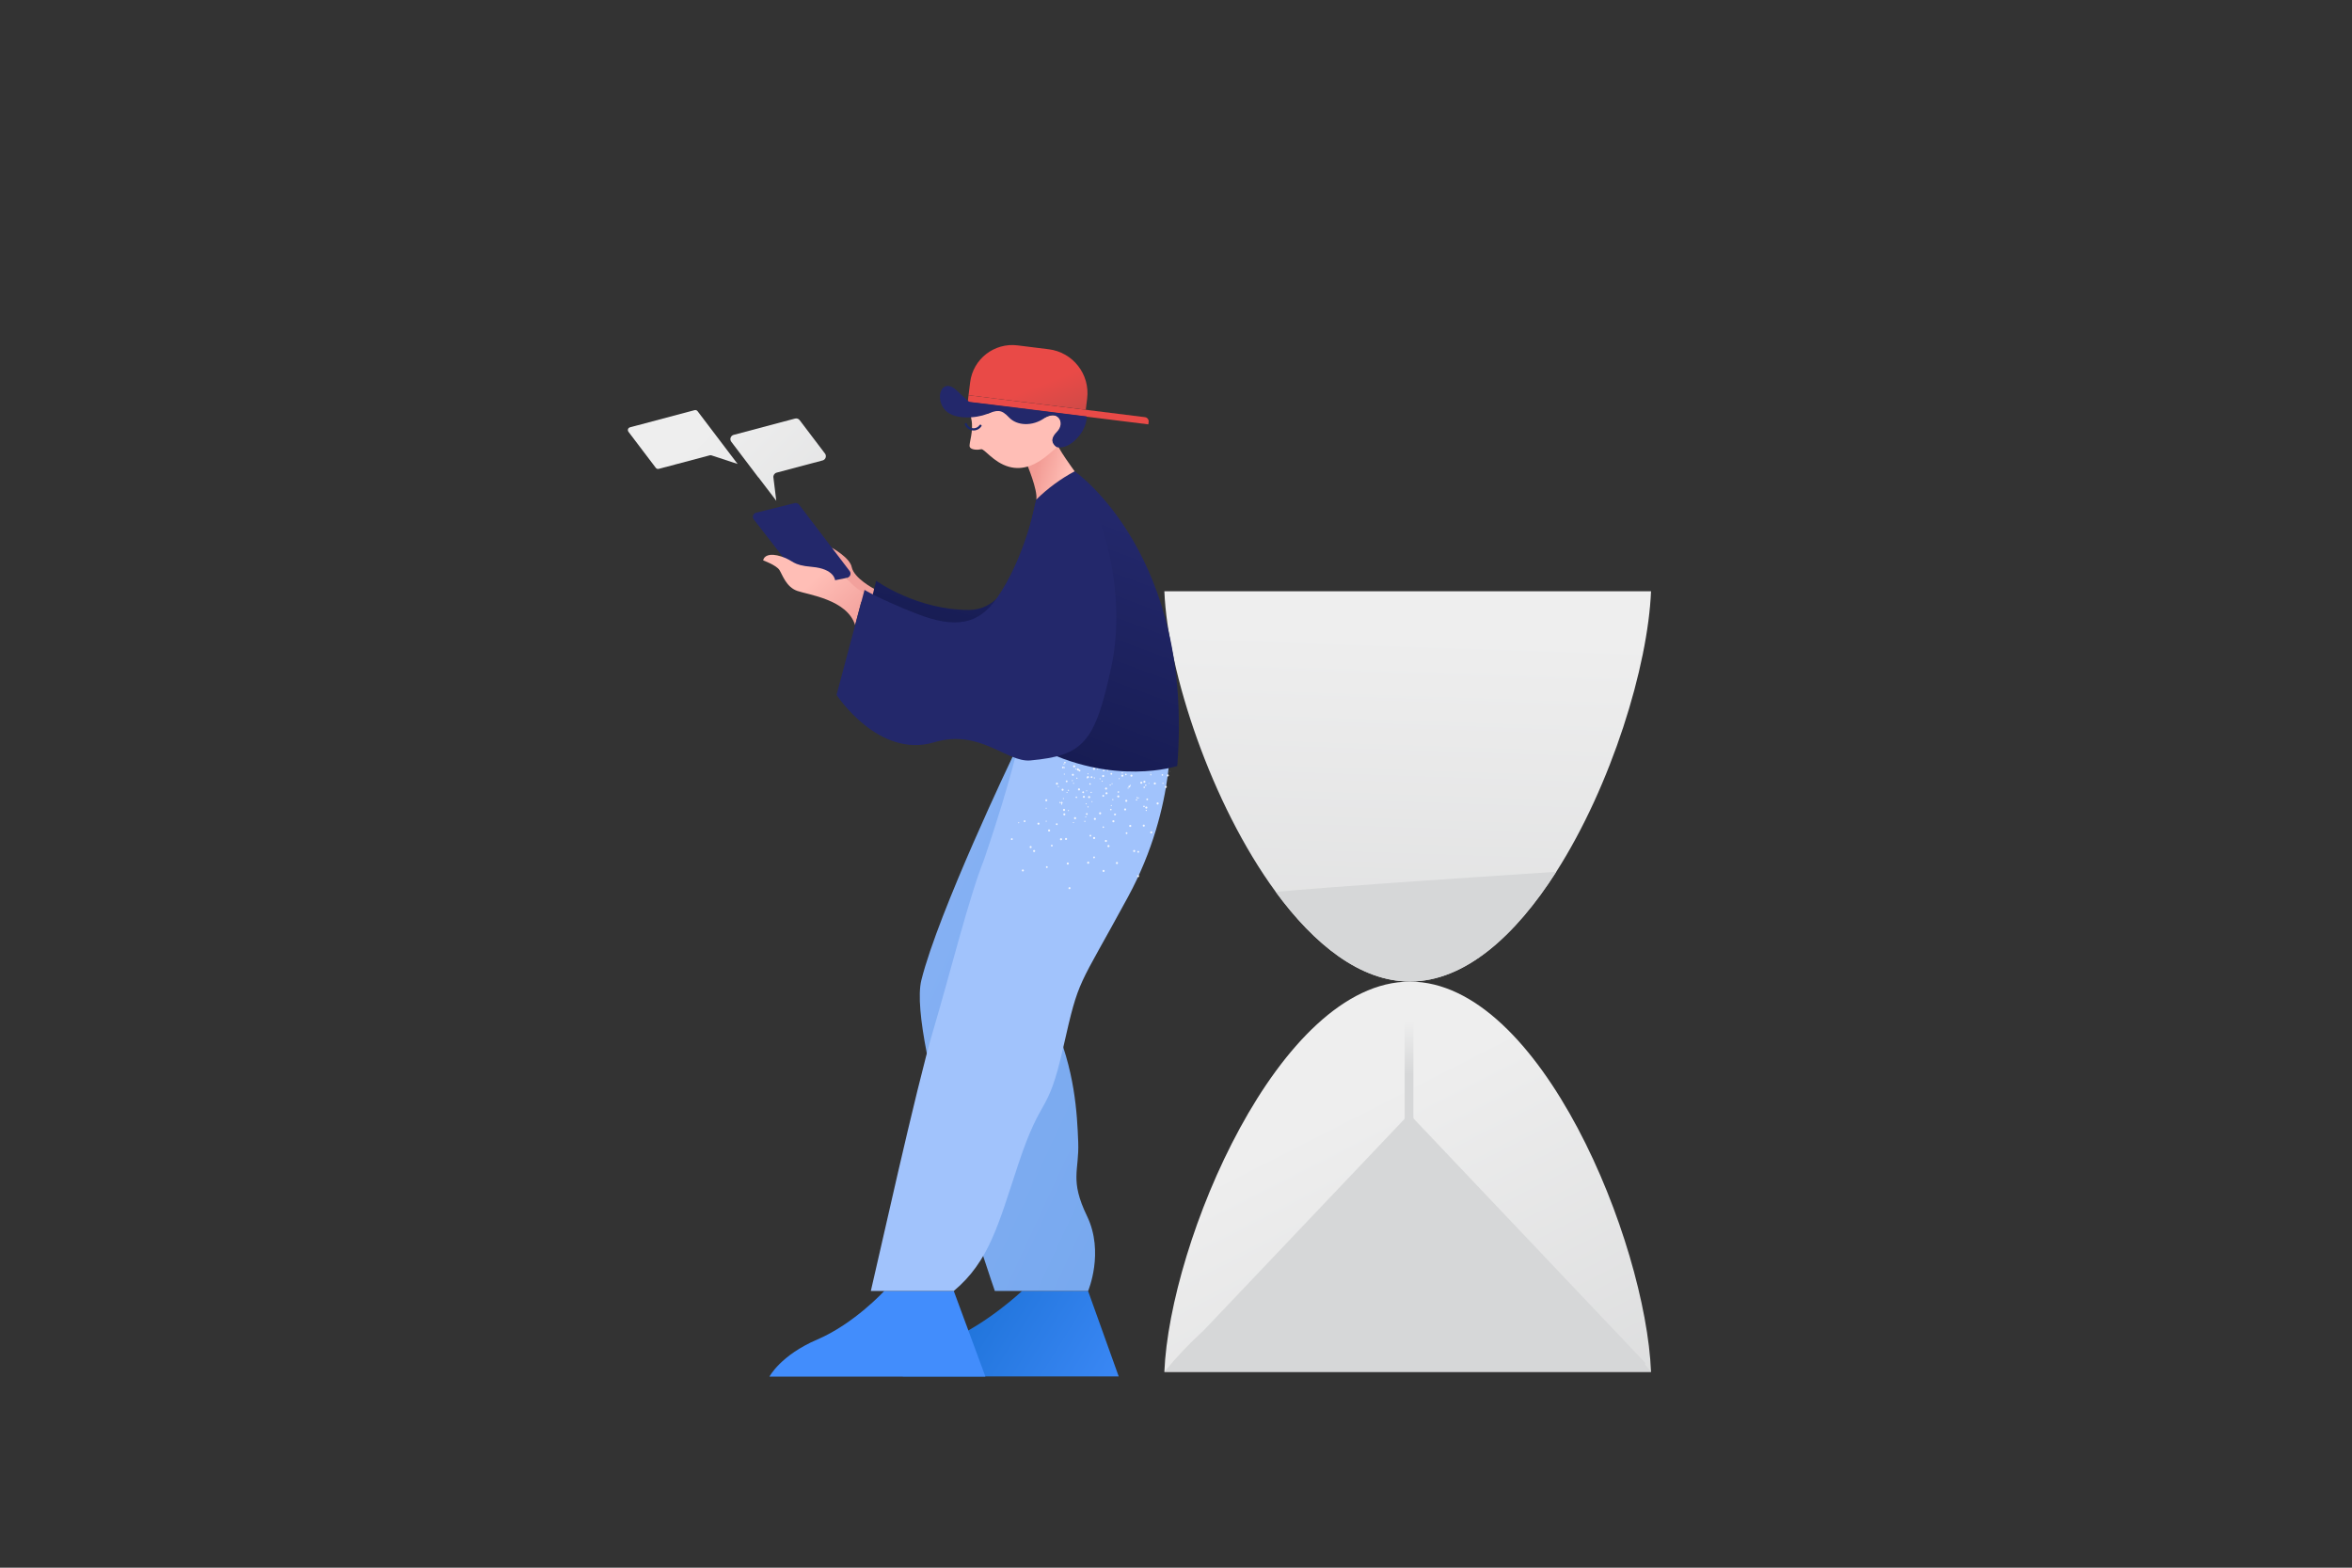 <svg width="480" height="320" viewBox="0 0 480 320" fill="none" xmlns="http://www.w3.org/2000/svg">
<rect x="0" y="0" width="480" height="320" fill="#333333" stroke="none"/>
<path d="M336.944 120.696C336.317 136.012 328.913 160.241 317.603 177.956C309.352 190.888 299.025 200.348 287.734 200.348C277.678 200.348 268.254 192.836 260.354 182.054C247.231 164.154 238.301 137.229 237.626 120.696H336.944Z" fill="url(#paint0_linear_23:1349)"/>
<path d="M237.625 280.02C238.709 253.527 260.975 200.369 287.735 200.369C314.494 200.369 335.861 253.526 336.946 280.02H237.625Z" fill="url(#paint1_linear_23:1349)"/>
<path d="M317.603 177.957C309.352 190.888 299.025 200.349 287.734 200.349C277.678 200.349 268.254 192.837 260.354 182.054C271.504 181.024 296.277 179.342 317.603 177.957Z" fill="url(#paint2_linear_23:1349)"/>
<path d="M335.57 278.331L335.892 278.325L331.918 274.133C331.106 273.246 330.295 272.391 329.485 271.566L288.413 228.244H286.788L245.641 271.576C242.766 274.191 240.087 277.012 237.625 280.019H336.945C336.487 279.445 336.028 278.884 335.57 278.331Z" fill="url(#paint3_linear_23:1349)"/>
<path d="M288.445 200.445H286.667V252.445H288.445V200.445Z" fill="url(#paint4_linear_23:1349)"/>
<path d="M222.06 263.518H208.583C208.583 263.518 201.559 270.14 194.025 273.369C186.491 276.598 184.231 280.957 184.231 280.957L228.308 280.956L222.064 263.54" fill="url(#paint5_linear_23:1349)"/>
<path d="M194.648 263.518L180.458 263.517C180.458 263.517 174.355 270.182 166.821 273.41C159.286 276.639 157.027 280.998 157.027 280.998L201.103 280.997L194.648 263.518Z" fill="#428DFC"/>
<path d="M178.399 120.199C178.399 120.199 174.273 118.058 173.817 115.748C173.43 113.793 169.729 111.796 169.729 111.796L172.813 117.949L174.439 121.396C174.439 121.396 179.442 127.912 178.399 120.199Z" fill="url(#paint6_linear_23:1349)"/>
<path d="M165.07 119.713L172.905 117.928C173.369 117.822 173.66 117.361 173.554 116.897C173.527 116.777 173.474 116.664 173.4 116.566L163.076 103.012C162.867 102.738 162.517 102.615 162.183 102.697L154.301 104.653C153.84 104.767 153.558 105.234 153.673 105.697C153.701 105.813 153.754 105.922 153.828 106.017L164.197 119.401C164.403 119.665 164.743 119.787 165.07 119.713Z" fill="#23286B"/>
<path d="M176.258 120.994C176.258 120.994 173.773 119.587 172.813 117.95C172.813 117.95 171.341 118.291 170.423 118.44C170.423 118.44 170.303 116.104 165.694 115.71C161.537 115.354 162.085 114.451 159.513 113.61C156.941 112.769 155.893 113.528 155.748 114.386C155.748 114.386 158.454 115.365 159.078 116.367C159.701 117.369 160.446 119.821 162.701 120.614C164.957 121.407 172.893 122.379 174.515 127.602L176.258 120.994Z" fill="url(#paint7_linear_23:1349)"/>
<path d="M174.847 134.425C174.847 134.425 176.435 137.713 181.989 137.941C187.543 138.168 188.792 139.073 192.874 141.684C196.956 144.294 204.664 145.31 212.378 133.293C219.457 122.253 221.854 110.07 220.609 103.586C220.028 99.699 219.861 98.293 219.277 97.071C219.197 96.905 216.784 98.523 216.149 98.948C215.171 99.602 212.223 101.918 211.496 101.962C210.184 106.301 207.954 124.481 197.79 124.504C187.106 124.528 178.812 118.553 178.812 118.553L174.847 134.425Z" fill="url(#paint8_linear_23:1349)"/>
<path d="M206.719 154.321C206.719 154.321 191.489 186.164 188.033 200.069C185.097 211.879 203.031 263.518 203.031 263.518H222.061C222.061 263.518 225.419 255.643 221.837 248.217C218.254 240.791 220.269 238.991 220.045 233.141C219.821 227.29 219.374 218.289 214.896 208.389C210.418 198.488 224.299 187.687 227.881 180.936C231.463 174.185 236.836 160.459 234.149 153.034C234.149 153.034 220.752 153.748 219.857 153.973C218.961 154.197 206.719 154.321 206.719 154.321Z" fill="url(#paint9_linear_23:1349)"/>
<path d="M238.613 146.559C238.346 146.704 237.489 147.13 236.428 147.652C232.684 149.495 228.478 150.185 224.343 149.634L208.527 147.522C208.032 154.62 200.8 175.531 200.8 175.531C197.635 183.532 193.938 198.582 190.504 210.136C186.97 222.022 179.044 258.053 177.723 263.518H194.647C201.914 257.437 203.768 249.846 207.795 237.7C212.725 222.832 213.703 228.327 216.997 213.771C220.289 199.219 219.849 202.19 230.229 183.037C240.344 164.375 238.968 147.293 238.613 146.559Z" fill="#A1C3FC"/>
<path d="M141.756 83.722L128.56 87.226C128.252 87.308 128.07 87.623 128.152 87.929C128.171 88.002 128.204 88.069 128.249 88.129L133.835 95.497C133.976 95.683 134.215 95.766 134.44 95.706L144.864 92.938C144.971 92.909 145.085 92.912 145.191 92.948L150.533 94.706L142.361 83.931C142.22 83.745 141.981 83.662 141.756 83.722Z" fill="url(#paint10_linear_23:1349)"/>
<path d="M158.497 96.477L167.878 93.986C168.356 93.858 168.641 93.368 168.514 92.889C168.484 92.777 168.433 92.671 168.362 92.578L163.195 85.763C162.976 85.474 162.603 85.346 162.251 85.439L149.726 88.765C149.248 88.892 148.963 89.383 149.09 89.861C149.12 89.974 149.171 90.079 149.242 90.172L154.772 97.466L154.798 97.459L158.427 102.221L157.837 97.453C157.782 97.008 158.064 96.591 158.497 96.477Z" fill="url(#paint11_linear_23:1349)"/>
<path opacity="0.86" d="M226.996 159.877C226.939 159.854 226.875 159.882 226.852 159.939C226.827 159.993 226.851 160.056 226.904 160.081C226.906 160.081 226.907 160.081 226.908 160.082C226.965 160.105 227.029 160.077 227.052 160.019C227.052 160.019 227.052 160.019 227.052 160.019C227.074 159.965 227.05 159.902 226.996 159.877ZM224.536 158.867C224.479 158.845 224.415 158.873 224.392 158.93C224.369 158.987 224.398 159.051 224.455 159.074C224.511 159.096 224.576 159.068 224.599 159.011C224.619 158.954 224.591 158.891 224.536 158.867ZM222.083 157.859C222.026 157.837 221.961 157.865 221.939 157.921C221.916 157.978 221.944 158.043 222.001 158.065C222.055 158.087 222.115 158.061 222.136 158.008C222.137 158.006 222.137 158.004 222.138 158.002C222.164 157.952 222.145 157.891 222.096 157.865C222.091 157.862 222.087 157.861 222.083 157.859ZM219.622 156.849C219.563 156.831 219.5 156.863 219.482 156.922C219.465 156.975 219.49 157.033 219.54 157.056C219.597 157.078 219.662 157.05 219.684 156.993C219.707 156.937 219.679 156.872 219.622 156.849ZM217.168 155.841C217.111 155.819 217.047 155.847 217.024 155.904C217.002 155.961 217.03 156.025 217.087 156.048C217.144 156.07 217.208 156.042 217.231 155.985C217.254 155.928 217.226 155.864 217.168 155.841ZM219.172 167.865C219.148 167.81 219.085 167.785 219.03 167.808C218.975 167.832 218.949 167.895 218.972 167.95C218.996 168.005 219.059 168.031 219.115 168.008C219.17 167.984 219.195 167.921 219.172 167.865ZM218.151 165.417C218.131 165.363 218.073 165.335 218.019 165.354C218.015 165.356 218.012 165.357 218.008 165.359C217.951 165.381 217.923 165.444 217.943 165.501C217.971 165.556 218.036 165.581 218.093 165.559C218.148 165.536 218.174 165.472 218.151 165.417ZM217.129 162.968C217.103 162.911 217.039 162.883 216.98 162.902C216.925 162.929 216.9 162.994 216.922 163.052C216.946 163.107 217.009 163.133 217.064 163.109C217.121 163.088 217.15 163.025 217.129 162.968ZM216.101 160.511C216.078 160.456 216.014 160.43 215.959 160.453C215.903 160.48 215.878 160.546 215.901 160.603C215.924 160.658 215.988 160.684 216.043 160.661C216.099 160.634 216.124 160.568 216.101 160.511ZM207.932 167.835C207.877 167.815 207.816 167.844 207.796 167.899C207.77 167.949 207.789 168.01 207.838 168.036C207.842 168.038 207.847 168.04 207.851 168.042C207.908 168.064 207.972 168.036 207.995 167.979C208.018 167.922 207.99 167.858 207.932 167.835ZM222.932 163.561C222.89 163.519 222.823 163.52 222.781 163.562C222.74 163.605 222.741 163.672 222.783 163.713C222.825 163.754 222.892 163.753 222.934 163.711C222.975 163.673 222.978 163.609 222.94 163.568C222.937 163.565 222.935 163.563 222.932 163.561ZM221.05 161.684C221.007 161.644 220.94 161.644 220.899 161.686C220.883 161.703 220.871 161.725 220.868 161.749C220.862 161.784 220.874 161.819 220.9 161.844C220.905 161.85 220.913 161.854 220.921 161.854L220.928 161.855C220.967 161.881 221.019 161.875 221.051 161.841C221.094 161.8 221.095 161.731 221.054 161.688C221.052 161.687 221.051 161.685 221.05 161.684ZM219.166 159.815C219.124 159.774 219.057 159.775 219.015 159.817C218.974 159.859 218.975 159.926 219.017 159.968C219.057 160.01 219.124 160.013 219.167 159.973C219.21 159.932 219.211 159.863 219.17 159.82C219.169 159.818 219.167 159.817 219.166 159.815ZM217.284 157.939C217.242 157.898 217.175 157.899 217.133 157.941C217.09 157.982 217.088 158.051 217.13 158.094C217.131 158.096 217.132 158.097 217.134 158.098C217.171 158.14 217.235 158.142 217.277 158.105C217.279 158.102 217.282 158.1 217.284 158.097C217.328 158.055 217.329 157.985 217.287 157.942C217.286 157.941 217.285 157.94 217.284 157.939ZM213.515 167.518C213.453 167.518 213.403 167.569 213.403 167.631C213.403 167.693 213.453 167.743 213.515 167.744C213.577 167.744 213.627 167.693 213.627 167.631C213.627 167.569 213.577 167.519 213.515 167.518ZM213.507 164.864C213.445 164.865 213.395 164.915 213.394 164.976C213.393 165.034 213.439 165.081 213.498 165.082C213.501 165.082 213.504 165.082 213.507 165.082C213.567 165.084 213.617 165.037 213.619 164.977C213.616 164.917 213.567 164.868 213.507 164.864ZM233.561 168.376C233.477 168.3 233.347 168.305 233.271 168.39C233.269 168.392 233.267 168.393 233.266 168.396C233.191 168.48 233.2 168.609 233.285 168.683C233.285 168.683 233.286 168.684 233.286 168.684C233.37 168.761 233.5 168.755 233.577 168.67C233.579 168.669 233.58 168.667 233.582 168.665C233.656 168.58 233.647 168.452 233.563 168.377C233.563 168.377 233.562 168.377 233.561 168.376ZM229.758 165.069C229.673 164.995 229.544 165.003 229.471 165.088C229.47 165.089 229.47 165.089 229.469 165.089C229.393 165.177 229.401 165.309 229.488 165.385C229.575 165.461 229.708 165.453 229.784 165.366C229.856 165.276 229.844 165.145 229.758 165.069ZM225.96 161.77C225.873 161.693 225.741 161.702 225.664 161.789C225.588 161.876 225.597 162.009 225.683 162.085C225.77 162.161 225.903 162.153 225.979 162.066C226.055 161.982 226.05 161.852 225.966 161.775C225.964 161.773 225.962 161.772 225.96 161.77ZM222.163 158.471C222.079 158.395 221.949 158.401 221.872 158.485C221.871 158.487 221.869 158.489 221.867 158.491C221.82 158.541 221.802 158.613 221.819 158.68L221.827 158.681C221.835 158.721 221.856 158.759 221.887 158.787C221.907 158.805 221.931 158.816 221.958 158.819C222.063 158.861 222.182 158.809 222.223 158.704C222.255 158.621 222.231 158.528 222.163 158.471ZM218.251 181.086C218.137 181.094 218.05 181.192 218.055 181.307C218.061 181.417 218.155 181.502 218.266 181.496C218.27 181.496 218.274 181.496 218.277 181.495C218.392 181.487 218.479 181.389 218.473 181.274C218.464 181.161 218.365 181.077 218.251 181.086C218.252 181.086 218.252 181.086 218.251 181.086ZM217.895 176.061C217.782 176.07 217.697 176.169 217.707 176.283C217.707 176.283 217.707 176.283 217.707 176.283C217.714 176.398 217.812 176.486 217.927 176.479C218.043 176.472 218.13 176.373 218.123 176.258C218.11 176.143 218.011 176.057 217.895 176.061ZM217.545 171.037C217.43 171.05 217.344 171.149 217.348 171.265C217.354 171.376 217.448 171.461 217.559 171.455C217.563 171.455 217.567 171.454 217.57 171.454C217.683 171.449 217.771 171.353 217.767 171.241C217.767 171.238 217.766 171.236 217.766 171.233C217.759 171.118 217.66 171.031 217.545 171.037ZM217.187 166.02C217.074 166.029 216.99 166.128 216.999 166.241C216.999 166.241 216.999 166.241 216.999 166.242C217.007 166.357 217.107 166.444 217.221 166.436C217.336 166.428 217.423 166.329 217.415 166.214C217.407 166.099 217.308 166.012 217.193 166.02C217.191 166.02 217.19 166.02 217.187 166.02ZM216.838 160.996C216.723 161.007 216.639 161.11 216.65 161.225C216.661 161.337 216.759 161.42 216.871 161.414C216.981 161.408 217.066 161.314 217.06 161.203C217.06 161.2 217.059 161.196 217.059 161.192C217.051 161.077 216.953 160.99 216.838 160.996ZM235.75 159.728C235.641 159.691 235.523 159.748 235.484 159.856C235.447 159.965 235.504 160.084 235.613 160.122C235.722 160.16 235.841 160.102 235.879 159.993C235.917 159.885 235.859 159.766 235.75 159.728ZM230.973 158.135C230.869 158.097 230.755 158.151 230.718 158.255C230.716 158.258 230.715 158.261 230.715 158.264C230.675 158.37 230.729 158.488 230.835 158.527C230.941 158.567 231.059 158.513 231.098 158.407C231.1 158.402 231.101 158.397 231.103 158.393C231.14 158.289 231.086 158.175 230.982 158.138C230.979 158.137 230.976 158.136 230.973 158.135ZM228.137 176.073C228.088 175.967 227.962 175.921 227.856 175.97C227.75 176.02 227.704 176.145 227.753 176.252C227.803 176.358 227.928 176.404 228.035 176.354C228.036 176.354 228.037 176.353 228.039 176.353C228.142 176.301 228.185 176.177 228.137 176.073ZM225.89 171.568C225.84 171.462 225.715 171.416 225.608 171.465C225.502 171.515 225.456 171.641 225.506 171.747C225.555 171.853 225.681 171.899 225.787 171.849C225.788 171.849 225.79 171.848 225.791 171.848C225.894 171.797 225.938 171.673 225.89 171.568ZM223.642 167.064C223.586 166.962 223.459 166.921 223.354 166.971C223.251 167.026 223.211 167.154 223.266 167.257C223.318 167.357 223.44 167.398 223.542 167.35C223.645 167.296 223.689 167.17 223.642 167.064ZM221.386 162.565C221.339 162.461 221.216 162.416 221.112 162.464C221.009 162.511 220.963 162.634 221.011 162.737C221.012 162.741 221.014 162.744 221.015 162.746C221.065 162.848 221.188 162.89 221.29 162.841C221.292 162.84 221.294 162.839 221.296 162.838C221.395 162.793 221.438 162.675 221.392 162.577C221.39 162.573 221.388 162.569 221.386 162.565ZM219.139 158.06C219.086 157.959 218.961 157.92 218.86 157.973C218.763 158.024 218.722 158.142 218.768 158.242C218.819 158.345 218.943 158.388 219.047 158.341C219.15 158.29 219.191 158.166 219.141 158.064C219.14 158.063 219.139 158.061 219.139 158.06ZM208.807 177.479C208.703 177.442 208.59 177.497 208.553 177.601C208.551 177.605 208.549 177.611 208.548 177.616C208.512 177.722 208.569 177.838 208.675 177.874C208.676 177.874 208.676 177.874 208.677 177.875C208.786 177.912 208.904 177.854 208.943 177.746C208.974 177.635 208.915 177.519 208.807 177.479ZM210.407 172.71C210.299 172.671 210.181 172.727 210.143 172.835C210.142 172.836 210.142 172.837 210.141 172.838C210.104 172.947 210.162 173.065 210.27 173.104C210.38 173.135 210.496 173.076 210.536 172.968C210.572 172.862 210.515 172.746 210.409 172.71C210.409 172.71 210.408 172.71 210.407 172.71ZM212 167.933C211.891 167.896 211.773 167.953 211.735 168.061C211.696 168.169 211.753 168.286 211.86 168.325C211.863 168.326 211.867 168.327 211.871 168.328C211.974 168.365 212.089 168.311 212.126 168.208C212.127 168.205 212.128 168.201 212.129 168.198C212.166 168.089 212.108 167.971 212 167.933ZM213.593 163.155C213.484 163.122 213.369 163.183 213.334 163.292C213.296 163.395 213.35 163.51 213.454 163.547C213.457 163.548 213.46 163.549 213.463 163.55C213.572 163.587 213.69 163.529 213.729 163.421C213.763 163.311 213.703 163.193 213.593 163.155ZM238.763 157.349C238.74 157.369 238.723 157.396 238.715 157.425C238.706 157.474 238.718 157.525 238.748 157.565C238.751 157.49 238.754 157.415 238.763 157.349ZM232.453 173.777C232.399 173.69 232.285 173.664 232.199 173.717C232.112 173.771 232.085 173.885 232.139 173.972C232.139 173.973 232.14 173.973 232.14 173.974C232.195 174.06 232.31 174.085 232.396 174.03C232.481 173.976 232.507 173.863 232.453 173.777ZM230.072 169.968C230.018 169.881 229.903 169.855 229.817 169.91C229.731 169.964 229.704 170.078 229.759 170.165C229.814 170.252 229.927 170.277 230.014 170.223C230.1 170.171 230.127 170.06 230.076 169.974C230.075 169.972 230.073 169.97 230.072 169.968ZM227.691 166.151C227.677 166.119 227.651 166.093 227.619 166.081L227.611 166.08C227.555 166.055 227.489 166.06 227.437 166.093C227.348 166.149 227.321 166.265 227.377 166.354C227.377 166.354 227.378 166.355 227.378 166.356C227.433 166.441 227.546 166.467 227.633 166.413C227.673 166.39 227.701 166.35 227.708 166.304C227.729 166.253 227.723 166.196 227.691 166.151ZM225.31 162.341C225.255 162.256 225.142 162.23 225.055 162.284C224.967 162.338 224.939 162.454 224.994 162.542C225.048 162.63 225.163 162.657 225.251 162.604C225.339 162.548 225.367 162.431 225.311 162.343C225.311 162.342 225.311 162.342 225.31 162.341ZM222.936 158.533C222.878 158.447 222.763 158.421 222.674 158.474C222.587 158.531 222.562 158.647 222.619 158.734C222.673 158.818 222.783 158.844 222.87 158.795C222.957 158.738 222.987 158.624 222.936 158.533ZM213.688 176.809C213.588 176.786 213.489 176.848 213.466 176.948C213.466 176.949 213.466 176.95 213.465 176.951C213.439 177.047 213.496 177.145 213.592 177.171C213.595 177.172 213.597 177.172 213.6 177.173C213.702 177.194 213.803 177.132 213.83 177.032C213.848 176.932 213.786 176.835 213.688 176.809ZM214.699 172.432C214.6 172.409 214.5 172.471 214.478 172.571C214.477 172.572 214.477 172.573 214.477 172.574C214.451 172.67 214.508 172.769 214.604 172.794C214.607 172.795 214.609 172.795 214.611 172.796C214.71 172.819 214.808 172.759 214.833 172.661C214.858 172.561 214.799 172.46 214.699 172.432ZM215.711 168.055C215.611 168.032 215.512 168.094 215.489 168.194C215.489 168.195 215.489 168.196 215.488 168.197C215.461 168.289 215.514 168.387 215.606 168.414C215.612 168.416 215.617 168.417 215.623 168.418C215.723 168.441 215.822 168.379 215.845 168.28C215.845 168.278 215.845 168.277 215.846 168.276C215.867 168.179 215.808 168.081 215.711 168.055ZM216.715 163.677C216.615 163.659 216.518 163.721 216.492 163.819C216.471 163.92 216.535 164.02 216.636 164.041C216.734 164.062 216.83 164.003 216.856 163.907C216.878 163.805 216.816 163.705 216.715 163.677ZM217.734 159.301C217.632 159.28 217.531 159.342 217.504 159.442C217.482 159.543 217.545 159.643 217.646 159.665C217.746 159.688 217.846 159.625 217.869 159.524C217.869 159.524 217.869 159.523 217.869 159.523C217.887 159.425 217.829 159.33 217.734 159.301ZM234.235 163.021C234.152 162.961 234.037 162.979 233.977 163.061C233.975 163.063 233.974 163.065 233.973 163.067C233.913 163.144 233.927 163.254 234.003 163.313C234.007 163.316 234.01 163.318 234.013 163.32C234.092 163.382 234.207 163.368 234.269 163.288C234.271 163.285 234.272 163.283 234.274 163.281C234.333 163.198 234.316 163.083 234.235 163.021ZM230.575 160.409C230.489 160.354 230.375 160.374 230.314 160.456C230.255 160.541 230.275 160.658 230.36 160.717C230.447 160.774 230.564 160.749 230.62 160.662C230.674 160.579 230.655 160.469 230.575 160.409ZM226.915 157.806C226.832 157.745 226.716 157.762 226.655 157.845C226.655 157.845 226.654 157.845 226.654 157.845C226.599 157.932 226.619 158.045 226.7 158.107C226.786 158.166 226.903 158.145 226.962 158.061C227.02 157.981 227.002 157.869 226.923 157.811C226.92 157.809 226.918 157.808 226.915 157.806ZM223.244 174.825C223.144 174.847 223.079 174.943 223.094 175.044C223.111 175.144 223.206 175.211 223.306 175.194C223.407 175.178 223.477 175.084 223.463 174.983C223.445 174.879 223.348 174.809 223.244 174.825ZM222.505 170.393C222.405 170.416 222.339 170.512 222.354 170.613C222.371 170.713 222.467 170.78 222.567 170.763C222.664 170.749 222.732 170.659 222.718 170.561C222.718 170.558 222.717 170.554 222.716 170.55C222.7 170.449 222.606 170.38 222.505 170.393ZM221.764 165.969C221.667 165.983 221.599 166.073 221.613 166.171C221.613 166.174 221.614 166.178 221.615 166.182C221.632 166.282 221.727 166.349 221.827 166.331C221.927 166.313 221.994 166.219 221.977 166.119C221.963 166.022 221.873 165.954 221.775 165.968C221.771 165.968 221.768 165.969 221.764 165.969ZM221.025 161.538C220.924 161.554 220.854 161.648 220.868 161.749C220.875 161.789 220.894 161.825 220.921 161.854L220.928 161.855C220.971 161.895 221.031 161.911 221.087 161.899C221.187 161.882 221.255 161.787 221.238 161.687C221.221 161.587 221.126 161.52 221.026 161.537C221.025 161.538 221.025 161.538 221.025 161.538ZM220.285 157.106C220.252 157.11 220.221 157.124 220.197 157.147C220.188 157.186 220.164 157.221 220.131 157.243C220.127 157.267 220.125 157.293 220.128 157.317C220.144 157.418 220.238 157.488 220.339 157.474C220.443 157.457 220.513 157.359 220.498 157.256C220.48 157.156 220.385 157.09 220.285 157.106ZM206.605 171.131C206.521 171.072 206.407 171.089 206.344 171.17C206.284 171.253 206.302 171.369 206.385 171.429C206.387 171.43 206.388 171.431 206.39 171.432C206.467 171.492 206.577 171.478 206.637 171.401C206.639 171.398 206.641 171.395 206.643 171.392C206.705 171.313 206.691 171.198 206.611 171.136C206.609 171.135 206.607 171.133 206.605 171.131ZM209.208 167.471C209.121 167.414 209.004 167.439 208.947 167.527C208.894 167.609 208.913 167.72 208.992 167.779C209.078 167.837 209.194 167.817 209.254 167.733C209.315 167.652 209.298 167.537 209.217 167.477C209.214 167.475 209.211 167.473 209.208 167.471ZM217.04 156.5C216.954 156.444 216.84 156.465 216.778 156.546C216.719 156.632 216.74 156.749 216.825 156.808C216.912 156.865 217.029 156.84 217.085 156.752C217.138 156.669 217.119 156.559 217.04 156.5ZM232.109 162.741C232.068 162.696 231.998 162.693 231.952 162.735C231.907 162.776 231.904 162.846 231.946 162.892C231.987 162.937 232.057 162.94 232.103 162.898C232.146 162.856 232.149 162.787 232.109 162.741ZM230.303 160.808C230.261 160.762 230.191 160.76 230.146 160.801C230.1 160.842 230.098 160.913 230.139 160.958C230.18 161.003 230.251 161.006 230.296 160.965C230.339 160.922 230.342 160.853 230.303 160.808ZM228.489 158.866C228.449 158.823 228.383 158.821 228.34 158.86C228.295 158.894 228.287 158.959 228.321 159.004C228.324 159.009 228.329 159.013 228.333 159.017C228.373 159.06 228.44 159.062 228.483 159.023C228.527 158.988 228.535 158.923 228.5 158.878C228.497 158.873 228.493 158.869 228.489 158.866ZM221.584 166.621C221.524 166.618 221.474 166.665 221.472 166.725C221.47 166.785 221.517 166.836 221.577 166.837C221.637 166.839 221.687 166.793 221.689 166.733C221.691 166.673 221.644 166.623 221.584 166.621ZM221.672 163.973C221.615 163.968 221.565 164.011 221.56 164.069C221.56 164.072 221.56 164.074 221.56 164.077C221.558 164.137 221.605 164.188 221.664 164.189C221.726 164.193 221.778 164.147 221.784 164.086C221.785 164.025 221.736 163.974 221.675 163.973C221.674 163.973 221.673 163.973 221.672 163.973ZM221.768 161.325C221.711 161.321 221.66 161.364 221.656 161.421C221.656 161.424 221.655 161.427 221.655 161.43C221.653 161.49 221.7 161.54 221.76 161.542C221.82 161.544 221.871 161.497 221.872 161.437C221.874 161.377 221.828 161.327 221.768 161.325ZM221.856 158.677C221.846 158.674 221.835 158.676 221.826 158.68L221.818 158.679C221.775 158.696 221.746 158.736 221.744 158.782C221.742 158.842 221.789 158.892 221.848 158.894C221.896 158.893 221.939 158.863 221.956 158.819L221.96 158.789C221.965 158.732 221.922 158.682 221.864 158.677C221.862 158.677 221.859 158.677 221.856 158.677ZM217.318 156.606C217.278 156.563 217.211 156.561 217.169 156.6C217.125 156.642 217.123 156.711 217.162 156.757C217.205 156.8 217.273 156.803 217.319 156.764C217.363 156.721 217.363 156.652 217.321 156.609C217.32 156.608 217.319 156.607 217.318 156.606ZM226.897 164.395C226.88 164.34 226.821 164.309 226.766 164.326C226.763 164.327 226.759 164.329 226.756 164.33C226.7 164.349 226.67 164.409 226.689 164.465C226.69 164.467 226.691 164.469 226.691 164.471C226.716 164.525 226.776 164.553 226.833 164.536C226.889 164.515 226.918 164.452 226.897 164.395ZM225.964 161.906C225.943 161.852 225.883 161.825 225.829 161.846C225.827 161.847 225.824 161.848 225.822 161.849C225.767 161.871 225.738 161.933 225.758 161.99C225.782 162.044 225.843 162.071 225.899 162.054C225.957 162.034 225.987 161.971 225.967 161.913C225.966 161.91 225.965 161.908 225.964 161.906ZM225.037 159.425C225.013 159.372 224.952 159.344 224.896 159.361C224.839 159.382 224.811 159.445 224.831 159.502C224.849 159.557 224.908 159.588 224.963 159.571C224.967 159.57 224.97 159.569 224.973 159.567C225.029 159.548 225.059 159.488 225.039 159.432C225.039 159.429 225.038 159.427 225.037 159.425ZM224.111 156.945C224.086 156.891 224.026 156.863 223.969 156.88C223.913 156.902 223.884 156.965 223.905 157.021C223.922 157.077 223.981 157.107 224.036 157.09C224.04 157.089 224.043 157.088 224.046 157.086C224.103 157.064 224.131 157.001 224.111 156.945ZM216.699 164.066C216.65 164.04 216.588 164.059 216.562 164.108C216.559 164.113 216.558 164.117 216.556 164.121C216.532 164.176 216.556 164.24 216.611 164.265C216.667 164.289 216.73 164.264 216.755 164.209C216.779 164.154 216.754 164.09 216.699 164.066ZM217.799 161.655C217.75 161.629 217.688 161.648 217.662 161.697C217.66 161.702 217.658 161.706 217.656 161.711C217.63 161.763 217.651 161.826 217.703 161.852C217.704 161.852 217.704 161.853 217.704 161.853C217.761 161.878 217.827 161.854 217.855 161.798C217.879 161.745 217.856 161.681 217.803 161.657C217.802 161.656 217.8 161.656 217.799 161.655ZM218.899 159.245C218.845 159.218 218.779 159.239 218.75 159.292C218.723 159.348 218.748 159.416 218.804 159.442C218.861 159.469 218.928 159.444 218.955 159.388C218.977 159.333 218.952 159.27 218.899 159.245ZM220.045 156.885L220.046 156.878C220.035 156.855 220.016 156.837 219.993 156.825C219.939 156.804 219.876 156.828 219.85 156.881C219.84 156.899 219.837 156.92 219.842 156.94C219.846 156.979 219.87 157.013 219.905 157.031C219.958 157.056 220.021 157.033 220.046 156.979C220.047 156.978 220.047 156.977 220.048 156.976C220.065 156.948 220.064 156.912 220.045 156.885ZM234.032 165.353C233.998 165.296 233.924 165.278 233.868 165.312C233.867 165.313 233.866 165.313 233.865 165.314C233.807 165.348 233.787 165.423 233.82 165.481C233.822 165.484 233.823 165.487 233.825 165.489C233.859 165.546 233.933 165.564 233.99 165.53C233.991 165.529 233.992 165.529 233.993 165.528C234.051 165.489 234.069 165.412 234.032 165.353ZM232.401 162.804C232.367 162.748 232.293 162.729 232.237 162.764C232.235 162.764 232.235 162.765 232.234 162.766C232.175 162.803 232.157 162.882 232.195 162.941C232.232 163 232.311 163.018 232.37 162.98C232.427 162.944 232.443 162.869 232.407 162.812C232.405 162.809 232.403 162.807 232.401 162.804ZM230.777 160.257C230.739 160.198 230.661 160.18 230.602 160.217C230.543 160.254 230.525 160.333 230.562 160.392C230.562 160.392 230.563 160.392 230.563 160.393C230.562 160.4 230.569 160.401 230.575 160.409C230.618 160.453 230.685 160.462 230.738 160.432C230.796 160.394 230.813 160.317 230.777 160.257ZM229.145 157.709L229.12 157.675C229.112 157.674 229.106 157.666 229.091 157.664C229.053 157.643 229.007 157.645 228.971 157.669C228.911 157.707 228.894 157.785 228.931 157.845C228.969 157.904 229.047 157.921 229.107 157.884C229.165 157.846 229.183 157.768 229.145 157.709ZM221.42 167.53C221.353 167.521 221.289 167.564 221.271 167.629C221.257 167.696 221.298 167.761 221.364 167.777C221.425 167.796 221.49 167.761 221.509 167.699C221.51 167.695 221.511 167.69 221.512 167.685C221.53 167.617 221.489 167.548 221.421 167.53C221.421 167.53 221.421 167.53 221.42 167.53ZM222.07 164.576C222.002 164.567 221.939 164.61 221.921 164.676C221.906 164.742 221.947 164.808 222.013 164.824C222.081 164.841 222.15 164.801 222.168 164.733C222.168 164.733 222.168 164.733 222.168 164.733C222.18 164.663 222.138 164.595 222.07 164.576ZM222.719 161.622C222.651 161.613 222.588 161.656 222.57 161.721C222.555 161.788 222.596 161.853 222.662 161.869C222.725 161.887 222.79 161.851 222.807 161.789C222.809 161.782 222.811 161.776 222.811 161.77C222.826 161.704 222.785 161.638 222.719 161.622ZM223.368 158.668C223.3 158.657 223.235 158.7 223.219 158.768C223.204 158.834 223.246 158.9 223.311 158.916C223.374 158.933 223.439 158.897 223.457 158.835C223.459 158.829 223.46 158.822 223.46 158.816C223.475 158.75 223.435 158.684 223.368 158.668ZM237.411 159.785C237.356 159.744 237.278 159.755 237.237 159.81C237.236 159.811 237.235 159.812 237.235 159.813C237.197 159.871 237.209 159.947 237.263 159.99C237.319 160.03 237.397 160.017 237.437 159.96C237.438 159.958 237.439 159.957 237.44 159.955C237.479 159.899 237.466 159.824 237.411 159.785ZM234.93 158.051C234.873 158.012 234.795 158.024 234.753 158.079C234.714 158.136 234.727 158.214 234.783 158.253C234.785 158.255 234.787 158.256 234.789 158.257C234.844 158.295 234.919 158.282 234.958 158.228C234.998 158.171 234.986 158.093 234.93 158.051ZM227.762 166.183C227.752 166.116 227.69 166.07 227.623 166.08C227.621 166.08 227.62 166.081 227.618 166.081L227.611 166.08C227.547 166.096 227.505 166.159 227.516 166.225C227.526 166.292 227.588 166.338 227.655 166.328C227.657 166.328 227.658 166.327 227.66 166.327C227.677 166.322 227.694 166.314 227.708 166.303C227.75 166.279 227.771 166.231 227.762 166.183ZM227.084 163.098C227.016 163.114 226.972 163.18 226.981 163.249C226.999 163.316 227.065 163.357 227.133 163.345C227.199 163.332 227.241 163.268 227.228 163.202C227.228 163.201 227.228 163.201 227.228 163.2C227.216 163.133 227.152 163.087 227.084 163.098ZM226.556 160.124C226.488 160.135 226.443 160.2 226.454 160.268C226.465 160.336 226.529 160.381 226.597 160.37C226.665 160.359 226.711 160.295 226.7 160.227C226.69 160.16 226.627 160.114 226.56 160.124C226.559 160.124 226.558 160.124 226.556 160.124ZM226.021 157.149C225.955 157.162 225.913 157.226 225.926 157.292C225.926 157.293 225.926 157.293 225.926 157.294C225.935 157.357 225.995 157.401 226.058 157.392C226.063 157.391 226.067 157.39 226.071 157.389C226.139 157.377 226.184 157.313 226.173 157.245C226.158 157.177 226.091 157.134 226.022 157.149C226.022 157.149 226.022 157.149 226.021 157.149ZM216.38 163.706C216.327 163.668 216.252 163.681 216.215 163.735C216.213 163.737 216.211 163.74 216.21 163.742C216.172 163.797 216.185 163.873 216.239 163.912C216.295 163.953 216.372 163.942 216.414 163.887C216.415 163.885 216.415 163.885 216.416 163.883C216.455 163.825 216.439 163.746 216.38 163.706ZM218.114 161.225C218.055 161.187 217.976 161.203 217.936 161.261C217.899 161.315 217.912 161.389 217.966 161.427C217.968 161.429 217.971 161.43 217.973 161.431C218.023 161.471 218.096 161.461 218.136 161.411C218.138 161.408 218.14 161.405 218.142 161.402C218.183 161.345 218.171 161.267 218.115 161.225C218.115 161.225 218.115 161.225 218.114 161.225ZM219.848 158.745C219.791 158.705 219.713 158.718 219.674 158.775C219.672 158.777 219.671 158.778 219.67 158.78C219.632 158.837 219.647 158.915 219.705 158.953C219.761 158.991 219.837 158.977 219.876 158.921C219.914 158.864 219.901 158.788 219.848 158.745ZM238.455 158.11C238.358 158.042 238.225 158.064 238.155 158.159C238.086 158.257 238.109 158.392 238.206 158.461C238.3 158.528 238.431 158.509 238.502 158.417C238.57 158.319 238.549 158.184 238.455 158.11ZM232.241 178.625C232.123 178.643 232.041 178.752 232.056 178.87C232.076 178.986 232.186 179.065 232.303 179.047C232.419 179.027 232.5 178.92 232.487 178.802C232.467 178.685 232.357 178.606 232.241 178.625ZM231.432 173.5C231.315 173.519 231.236 173.629 231.255 173.746C231.274 173.863 231.384 173.942 231.501 173.923C231.618 173.904 231.697 173.794 231.678 173.677C231.658 173.561 231.548 173.481 231.432 173.5ZM230.63 168.377C230.513 168.391 230.431 168.498 230.445 168.615C230.46 168.732 230.567 168.814 230.683 168.8C230.687 168.799 230.689 168.799 230.692 168.798C230.81 168.78 230.892 168.671 230.877 168.553C230.857 168.437 230.747 168.358 230.63 168.377ZM229.821 163.251C229.706 163.269 229.626 163.377 229.643 163.493C229.643 163.494 229.644 163.496 229.644 163.497C229.663 163.614 229.774 163.693 229.891 163.674C230.007 163.655 230.087 163.545 230.067 163.428C230.05 163.313 229.942 163.233 229.826 163.25C229.824 163.251 229.823 163.251 229.821 163.251ZM229.02 158.128C228.903 158.146 228.824 158.255 228.843 158.372C228.861 158.486 228.967 158.565 229.082 158.549C229.199 158.531 229.281 158.422 229.266 158.305C229.247 158.188 229.136 158.109 229.02 158.128ZM211.172 173.537C211.074 173.468 210.939 173.491 210.87 173.589C210.803 173.683 210.823 173.813 210.914 173.884C211.012 173.952 211.147 173.931 211.221 173.837C211.287 173.74 211.266 173.608 211.172 173.537ZM214.225 169.345C214.129 169.275 213.995 169.296 213.925 169.392C213.855 169.488 213.876 169.622 213.972 169.692C213.972 169.693 213.973 169.693 213.974 169.693C214.07 169.763 214.204 169.742 214.274 169.646C214.343 169.55 214.323 169.416 214.227 169.346C214.226 169.346 214.225 169.345 214.225 169.345ZM217.278 165.153C217.186 165.081 217.054 165.098 216.982 165.19C216.981 165.191 216.98 165.193 216.979 165.194C216.911 165.293 216.931 165.428 217.026 165.501C217.123 165.569 217.256 165.548 217.326 165.453C217.396 165.359 217.377 165.227 217.283 165.157C217.282 165.156 217.279 165.154 217.278 165.153ZM220.331 160.961C220.239 160.889 220.107 160.906 220.035 160.998C220.034 160.999 220.033 161.001 220.031 161.002C219.964 161.101 219.985 161.235 220.079 161.309C220.175 161.377 220.309 161.356 220.379 161.261C220.45 161.172 220.435 161.042 220.346 160.972C220.341 160.968 220.336 160.964 220.331 160.961ZM223.391 156.762C223.295 156.695 223.162 156.716 223.091 156.811C223.022 156.909 223.045 157.044 223.143 157.113C223.238 157.181 223.368 157.162 223.439 157.07C223.507 156.971 223.487 156.836 223.391 156.762ZM236.437 163.889C236.375 163.787 236.241 163.755 236.139 163.818C236.037 163.881 236.005 164.014 236.068 164.116C236.131 164.218 236.264 164.25 236.366 164.187C236.466 164.123 236.498 163.991 236.437 163.889ZM233.735 159.464C233.674 159.362 233.542 159.329 233.44 159.39C233.439 159.391 233.438 159.392 233.437 159.393C233.336 159.457 233.305 159.589 233.366 159.691C233.431 159.791 233.565 159.82 233.666 159.754C233.763 159.692 233.793 159.564 233.735 159.464ZM222.127 175.888C222.014 175.861 221.9 175.93 221.873 176.044C221.873 176.045 221.873 176.046 221.872 176.048C221.843 176.161 221.911 176.277 222.024 176.309C222.139 176.332 222.253 176.263 222.287 176.15C222.315 176.033 222.244 175.916 222.128 175.888C222.128 175.888 222.128 175.888 222.127 175.888ZM223.344 170.848C223.234 170.818 223.121 170.884 223.092 170.994C223.091 170.999 223.09 171.003 223.089 171.008C223.061 171.121 223.129 171.234 223.241 171.262C223.241 171.262 223.241 171.262 223.242 171.262C223.358 171.291 223.475 171.22 223.504 171.104V171.103C223.533 170.993 223.467 170.881 223.358 170.851C223.353 170.849 223.348 170.849 223.344 170.848ZM224.561 165.8C224.443 165.776 224.329 165.85 224.304 165.968C224.28 166.082 224.351 166.195 224.465 166.223C224.578 166.25 224.692 166.18 224.719 166.067C224.719 166.065 224.719 166.064 224.72 166.063C224.749 165.946 224.678 165.829 224.561 165.8C224.561 165.8 224.561 165.8 224.561 165.8ZM225.777 160.76C225.662 160.735 225.548 160.806 225.522 160.92C225.495 161.035 225.568 161.149 225.683 161.175C225.794 161.201 225.906 161.133 225.936 161.022C225.965 160.906 225.894 160.789 225.777 160.76C225.777 160.76 225.777 160.76 225.777 160.76ZM219.403 156.316C219.34 156.213 219.207 156.182 219.104 156.244C219.002 156.307 218.97 156.44 219.033 156.542C219.094 156.642 219.224 156.673 219.324 156.613C219.427 156.553 219.463 156.421 219.404 156.317C219.403 156.317 219.403 156.316 219.403 156.316ZM238.093 160.503C238.032 160.408 237.905 160.38 237.81 160.441C237.807 160.443 237.803 160.445 237.8 160.448C237.702 160.514 237.674 160.646 237.736 160.747C237.807 160.84 237.937 160.864 238.037 160.803C238.135 160.738 238.162 160.605 238.096 160.507C238.095 160.505 238.094 160.504 238.093 160.503ZM225.263 177.562C225.146 177.537 225.031 177.613 225.007 177.729C224.983 177.846 225.058 177.961 225.175 177.985C225.291 178.01 225.406 177.935 225.43 177.818C225.455 177.701 225.38 177.586 225.263 177.562ZM226.265 172.492C226.147 172.474 226.035 172.55 226.008 172.667C225.99 172.781 226.063 172.89 226.176 172.916C226.293 172.94 226.408 172.865 226.432 172.748C226.454 172.632 226.38 172.519 226.265 172.492ZM227.259 167.429C227.144 167.406 227.032 167.482 227.01 167.597C226.988 167.712 227.063 167.824 227.179 167.846C227.295 167.87 227.41 167.795 227.435 167.678C227.452 167.562 227.375 167.452 227.259 167.429ZM228.261 162.359C228.148 162.336 228.037 162.409 228.013 162.523C228.013 162.525 228.012 162.526 228.012 162.528C227.991 162.643 228.066 162.753 228.181 162.777C228.291 162.802 228.402 162.732 228.427 162.621C228.428 162.617 228.429 162.613 228.43 162.608C228.453 162.494 228.38 162.384 228.266 162.36C228.265 162.36 228.263 162.359 228.261 162.359ZM215.878 159.841C215.817 159.745 215.69 159.718 215.595 159.779C215.592 159.781 215.588 159.783 215.585 159.785C215.488 159.849 215.459 159.979 215.522 160.077C215.589 160.176 215.721 160.204 215.821 160.141C215.919 160.076 215.946 159.943 215.88 159.845C215.88 159.844 215.879 159.842 215.878 159.841ZM220.17 156.963C220.142 156.92 220.096 156.892 220.045 156.885L220.046 156.878C219.988 156.864 219.927 156.874 219.877 156.907C219.862 156.914 219.85 156.925 219.842 156.94C219.759 157.022 219.757 157.156 219.839 157.239C219.911 157.314 220.028 157.324 220.113 157.263C220.121 157.257 220.13 157.25 220.131 157.243C220.164 157.221 220.188 157.186 220.196 157.147C220.218 157.085 220.207 157.017 220.17 156.963ZM234.912 169.698C234.795 169.722 234.719 169.835 234.741 169.953C234.767 170.068 234.881 170.141 234.997 170.116C235.111 170.095 235.187 169.985 235.167 169.87C235.167 169.87 235.167 169.869 235.166 169.869C235.14 169.753 235.028 169.678 234.912 169.698ZM233.9 164.628C233.784 164.653 233.709 164.765 233.729 164.882C233.751 164.998 233.863 165.074 233.979 165.052C234.094 165.029 234.17 164.918 234.148 164.802C234.147 164.801 234.147 164.799 234.147 164.797C234.126 164.682 234.016 164.606 233.902 164.627C233.901 164.627 233.9 164.627 233.9 164.628ZM232.879 159.564C232.763 159.588 232.687 159.701 232.709 159.818C232.736 159.935 232.852 160.007 232.969 159.98C233.08 159.954 233.152 159.847 233.134 159.734C233.11 159.617 232.997 159.542 232.879 159.564ZM216.654 171.125C216.559 171.06 216.429 171.085 216.365 171.181C216.363 171.184 216.361 171.186 216.36 171.189C216.295 171.286 216.32 171.417 216.417 171.482C216.515 171.549 216.65 171.524 216.718 171.426C216.784 171.328 216.758 171.195 216.66 171.128C216.658 171.127 216.656 171.125 216.654 171.125ZM219.519 166.824C219.423 166.759 219.294 166.785 219.23 166.88C219.228 166.883 219.226 166.885 219.225 166.888C219.16 166.985 219.185 167.116 219.282 167.181C219.38 167.248 219.515 167.223 219.583 167.125C219.649 167.027 219.623 166.894 219.525 166.827C219.523 166.826 219.521 166.825 219.519 166.824ZM222.384 162.523C222.285 162.46 222.153 162.489 222.089 162.587C222.024 162.684 222.05 162.815 222.146 162.881C222.245 162.947 222.379 162.922 222.447 162.825C222.513 162.726 222.487 162.593 222.389 162.526C222.388 162.525 222.386 162.524 222.384 162.523ZM225.249 158.222C225.149 158.163 225.02 158.191 224.954 158.286C224.889 158.383 224.915 158.514 225.011 158.58C225.11 158.645 225.243 158.62 225.312 158.524C225.378 158.424 225.351 158.29 225.251 158.223C225.251 158.223 225.25 158.222 225.249 158.222ZM217.481 155.591C217.447 155.508 217.352 155.468 217.268 155.501C217.185 155.535 217.145 155.631 217.179 155.714C217.213 155.798 217.308 155.838 217.391 155.804C217.474 155.769 217.514 155.675 217.481 155.591ZM237.371 158.118C237.339 158.037 237.248 157.997 237.167 158.029C237.167 158.029 237.166 158.029 237.165 158.03C237.08 158.061 237.036 158.154 237.067 158.239C237.098 158.324 237.191 158.368 237.276 158.337C237.361 158.307 237.405 158.213 237.375 158.128C237.374 158.125 237.372 158.121 237.371 158.118ZM225.236 168.689C225.16 168.651 225.067 168.681 225.028 168.757C225.026 168.762 225.023 168.767 225.022 168.773C224.986 168.854 225.023 168.949 225.106 168.985C225.187 169.021 225.283 168.983 225.318 168.901C225.353 168.82 225.316 168.726 225.236 168.689ZM226.769 165.106C226.689 165.069 226.594 165.104 226.557 165.184C226.556 165.186 226.555 165.188 226.555 165.189C226.518 165.272 226.555 165.368 226.638 165.404C226.72 165.44 226.816 165.403 226.852 165.321C226.888 165.238 226.851 165.142 226.769 165.106ZM228.302 161.523C228.22 161.486 228.124 161.524 228.088 161.606C228.051 161.688 228.089 161.784 228.171 161.82C228.253 161.857 228.349 161.819 228.385 161.737C228.419 161.655 228.383 161.561 228.302 161.523ZM229.835 157.94C229.751 157.907 229.655 157.947 229.619 158.03C229.587 158.113 229.627 158.205 229.709 158.238C229.71 158.238 229.71 158.238 229.711 158.238C229.789 158.273 229.881 158.238 229.915 158.159C229.916 158.157 229.917 158.156 229.918 158.154C229.955 158.074 229.92 157.979 229.84 157.942C229.839 157.941 229.837 157.941 229.835 157.94ZM233.423 168.342C233.335 168.34 233.261 168.409 233.259 168.498C233.259 168.498 233.259 168.499 233.259 168.499C233.261 168.586 233.33 168.658 233.417 168.664C233.505 168.665 233.578 168.594 233.581 168.506C233.586 168.42 233.521 168.347 233.435 168.341C233.431 168.342 233.427 168.342 233.423 168.342ZM233.466 164.447C233.38 164.446 233.31 164.514 233.309 164.6C233.309 164.602 233.309 164.604 233.309 164.606C233.307 164.694 233.376 164.768 233.465 164.77C233.465 164.77 233.466 164.77 233.466 164.77C233.556 164.767 233.628 164.695 233.632 164.605C233.631 164.517 233.557 164.446 233.468 164.447C233.468 164.447 233.467 164.447 233.466 164.447ZM233.518 160.546C233.428 160.549 233.355 160.621 233.352 160.711C233.35 160.796 233.417 160.867 233.502 160.869C233.505 160.869 233.507 160.869 233.511 160.869C233.596 160.873 233.67 160.808 233.675 160.723C233.675 160.719 233.675 160.715 233.675 160.711C233.678 160.623 233.608 160.549 233.519 160.547C233.519 160.546 233.518 160.546 233.518 160.546ZM219.783 162.636C219.726 162.572 219.627 162.566 219.563 162.623C219.562 162.625 219.56 162.626 219.559 162.627C219.494 162.686 219.489 162.786 219.547 162.851C219.55 162.854 219.553 162.857 219.556 162.86C219.618 162.922 219.719 162.923 219.782 162.861C219.844 162.799 219.845 162.699 219.783 162.636ZM222.573 159.911C222.507 159.85 222.407 159.849 222.34 159.909C222.277 159.974 222.28 160.079 222.346 160.141C222.409 160.201 222.507 160.202 222.571 160.144C222.631 160.078 222.632 159.977 222.573 159.911ZM225.361 157.193C225.302 157.128 225.201 157.124 225.136 157.183C225.134 157.186 225.131 157.188 225.128 157.191C225.068 157.253 225.067 157.353 225.127 157.416C225.191 157.479 225.293 157.477 225.356 157.414C225.416 157.353 225.418 157.256 225.361 157.193ZM234.491 159.817C234.443 159.805 234.395 159.836 234.383 159.884C234.372 159.932 234.403 159.98 234.451 159.991C234.454 159.992 234.456 159.992 234.459 159.993C234.507 159.999 234.552 159.965 234.559 159.916C234.566 159.87 234.536 159.827 234.491 159.817ZM234.856 157.718C234.81 157.709 234.765 157.741 234.756 157.787C234.756 157.789 234.755 157.792 234.755 157.794C234.744 157.837 234.77 157.88 234.812 157.891C234.816 157.892 234.82 157.893 234.824 157.893C234.87 157.902 234.915 157.873 234.923 157.827C234.923 157.826 234.924 157.825 234.924 157.825C234.931 157.777 234.902 157.732 234.856 157.718ZM232.023 163.15C231.96 163.109 231.875 163.126 231.834 163.189C231.832 163.192 231.83 163.195 231.828 163.199C231.785 163.258 231.798 163.341 231.857 163.385C231.861 163.387 231.865 163.39 231.869 163.393C231.935 163.437 232.025 163.419 232.07 163.353C232.113 163.288 232.096 163.2 232.031 163.156C232.028 163.153 232.025 163.152 232.023 163.15ZM233.901 160.163C233.832 160.121 233.743 160.142 233.699 160.21C233.656 160.275 233.673 160.363 233.738 160.407C233.741 160.409 233.744 160.411 233.747 160.413C233.809 160.454 233.894 160.437 233.935 160.374C233.937 160.371 233.939 160.368 233.941 160.364C233.986 160.301 233.971 160.213 233.908 160.168C233.906 160.166 233.903 160.165 233.901 160.163Z" fill="white"/>
<path d="M219.328 96.207C219.325 96.207 219.322 96.206 219.32 96.203C216.373 97.615 213.72 99.569 211.496 101.962L205.09 148.416C221.616 160.52 236.76 157.306 239.731 156.507C240.078 156.411 240.258 156.351 240.258 156.351C243.649 113.52 219.863 96.583 219.328 96.207Z" fill="url(#paint12_linear_23:1349)"/>
<path d="M211.497 101.964C211.497 101.964 209.321 113.726 203.364 122.196C199.757 127.325 195.209 128.487 186.889 125.204C179.358 122.232 176.436 120.41 176.436 120.41L170.724 141.842C170.724 141.842 179.263 154.935 190.648 151.519C200.005 148.712 205.428 155.667 210.288 155.22C221.104 154.224 223.474 151.604 226.797 136.149C230.12 120.694 224.805 103.274 219.32 96.206" fill="#23286B"/>
<path d="M209.576 94.758C209.576 94.758 211.818 100.042 211.498 101.964C213.814 99.677 216.449 97.738 219.32 96.205C219.32 96.205 215.581 91.156 215.581 90.115L209.576 94.758Z" fill="url(#paint13_linear_23:1349)"/>
<path d="M205.88 95.272C202.722 94.372 200.88 91.542 200.239 91.703C199.596 91.861 198.144 91.871 197.904 91.206C197.67 90.542 198.769 88.061 198.23 85.535C198.176 85.301 198.135 85.076 198.098 84.849C198.097 84.838 198.094 84.834 198.099 84.824L198.081 84.701C198.06 84.549 198.029 84.286 198.009 83.942C199.837 84.605 201.465 84.662 202.187 84.177C204.232 82.808 204.65 84.207 206.989 85.698C209.333 87.19 211.121 85.991 213.883 84.981C216.648 83.976 217.078 86.82 216.1 87.93C215.125 89.045 214.34 89.588 215.134 90.661C215.262 90.894 215.437 91.098 215.649 91.26L215.387 91.532C215.304 91.618 215.217 91.7 215.126 91.777L213.862 92.859C211.584 94.788 208.84 96.12 205.88 95.272Z" fill="#FFBEB6"/>
<path d="M234.355 86.622L197.494 82.038L197.663 80.676L233.661 85.152C234.138 85.211 234.477 85.646 234.417 86.123L234.355 86.622Z" fill="#E94A47"/>
<path d="M221.584 83.643L197.661 80.669L197.99 78.027C198.58 73.279 202.908 69.908 207.656 70.499L214.026 71.291C218.972 71.906 222.483 76.414 221.868 81.36L221.584 83.643Z" fill="url(#paint14_linear_23:1349)"/>
<path d="M215.649 91.26C215.649 91.26 217.477 91.903 219.736 89.534C221.994 87.165 221.754 85.003 221.754 85.003C221.754 85.003 199.04 82.149 198.267 82.094C197.494 82.039 197.775 81.972 195.108 79.573C192.441 77.174 190.785 80.684 192.551 83.298C194.317 85.912 199.31 85.344 201.387 84.522C203.463 83.699 204.297 83.457 205.914 85.197C207.531 86.938 210.729 87.073 213.183 85.32C215.637 83.567 217.63 86.195 215.661 88.185C213.692 90.174 215.649 91.26 215.649 91.26Z" fill="#23286B"/>
<path d="M200.286 87.019C199.7 87.901 198.51 88.141 197.628 87.554C197.309 87.342 197.061 87.039 196.915 86.684C196.803 86.415 197.203 86.189 197.317 86.462C197.594 87.219 198.432 87.609 199.189 87.332C199.474 87.227 199.72 87.037 199.892 86.785C200.061 86.546 200.457 86.778 200.286 87.019Z" fill="#1C2868"/>
<defs>
<linearGradient id="paint0_linear_23:1349" x1="287.498" y1="114.457" x2="281.842" y2="280.584" gradientUnits="userSpaceOnUse">
<stop offset="0.09" stop-color="#EEEEEE"/>
<stop offset="0.818" stop-color="#D6D7D8"/>
</linearGradient>
<linearGradient id="paint1_linear_23:1349" x1="260.806" y1="217.908" x2="330.79" y2="355.048" gradientUnits="userSpaceOnUse">
<stop offset="0.09" stop-color="#EEEEEE"/>
<stop offset="0.818" stop-color="#D6D7D8"/>
</linearGradient>
<linearGradient id="paint2_linear_23:1349" x1="298.612" y1="257.758" x2="289.753" y2="186.261" gradientUnits="userSpaceOnUse">
<stop offset="0.09" stop-color="#EEEEEE"/>
<stop offset="0.818" stop-color="#D6D7D8"/>
</linearGradient>
<linearGradient id="paint3_linear_23:1349" x1="307.02" y1="439.307" x2="283.503" y2="249.49" gradientUnits="userSpaceOnUse">
<stop offset="0.09" stop-color="#EEEEEE"/>
<stop offset="0.818" stop-color="#D6D7D8"/>
</linearGradient>
<linearGradient id="paint4_linear_23:1349" x1="287.117" y1="207.122" x2="287.457" y2="222.072" gradientUnits="userSpaceOnUse">
<stop offset="0.09" stop-color="#EEEEEE"/>
<stop offset="0.818" stop-color="#D6D7D8"/>
</linearGradient>
<linearGradient id="paint5_linear_23:1349" x1="238.409" y1="294.33" x2="194.428" y2="266.776" gradientUnits="userSpaceOnUse">
<stop offset="0.129" stop-color="#428DFC"/>
<stop offset="0.999" stop-color="#1D72D8"/>
</linearGradient>
<linearGradient id="paint6_linear_23:1349" x1="178.12" y1="96.178" x2="175.047" y2="112.382" gradientUnits="userSpaceOnUse">
<stop stop-color="#FFBEB6"/>
<stop offset="1" stop-color="#F2A19C"/>
</linearGradient>
<linearGradient id="paint7_linear_23:1349" x1="166.361" y1="118.06" x2="175.386" y2="127.153" gradientUnits="userSpaceOnUse">
<stop stop-color="#FFBEB6"/>
<stop offset="1" stop-color="#F2A19C"/>
</linearGradient>
<linearGradient id="paint8_linear_23:1349" x1="203.761" y1="99.877" x2="195.074" y2="133.814" gradientUnits="userSpaceOnUse">
<stop stop-color="#23286B"/>
<stop offset="0.361" stop-color="#1E2361"/>
<stop offset="1" stop-color="#151A4F"/>
</linearGradient>
<linearGradient id="paint9_linear_23:1349" x1="107.151" y1="156.594" x2="240.694" y2="218.527" gradientUnits="userSpaceOnUse">
<stop stop-color="#A1C3FC"/>
<stop offset="0.696" stop-color="#81AEF2"/>
<stop offset="1" stop-color="#78A9EF"/>
</linearGradient>
<linearGradient id="paint10_linear_23:1349" x1="134.39" y1="85.966" x2="198.191" y2="150.439" gradientUnits="userSpaceOnUse">
<stop offset="0.09" stop-color="#EEEEEE"/>
<stop offset="0.818" stop-color="#D6D7D8"/>
</linearGradient>
<linearGradient id="paint11_linear_23:1349" x1="143.729" y1="76.725" x2="207.531" y2="141.198" gradientUnits="userSpaceOnUse">
<stop offset="0.09" stop-color="#EEEEEE"/>
<stop offset="0.818" stop-color="#D6D7D8"/>
</linearGradient>
<linearGradient id="paint12_linear_23:1349" x1="233.722" y1="108.173" x2="213.449" y2="162.402" gradientUnits="userSpaceOnUse">
<stop stop-color="#23286B"/>
<stop offset="0.361" stop-color="#1E2361"/>
<stop offset="1" stop-color="#151A4F"/>
</linearGradient>
<linearGradient id="paint13_linear_23:1349" x1="217.912" y1="97.245" x2="211.52" y2="95.482" gradientUnits="userSpaceOnUse">
<stop stop-color="#FFBEB6"/>
<stop offset="1" stop-color="#F29B94"/>
</linearGradient>
<linearGradient id="paint14_linear_23:1349" x1="209.792" y1="79.585" x2="218.733" y2="102.422" gradientUnits="userSpaceOnUse">
<stop stop-color="#E94A47"/>
<stop offset="0.847" stop-color="#A74A47"/>
</linearGradient>
</defs>
</svg>
